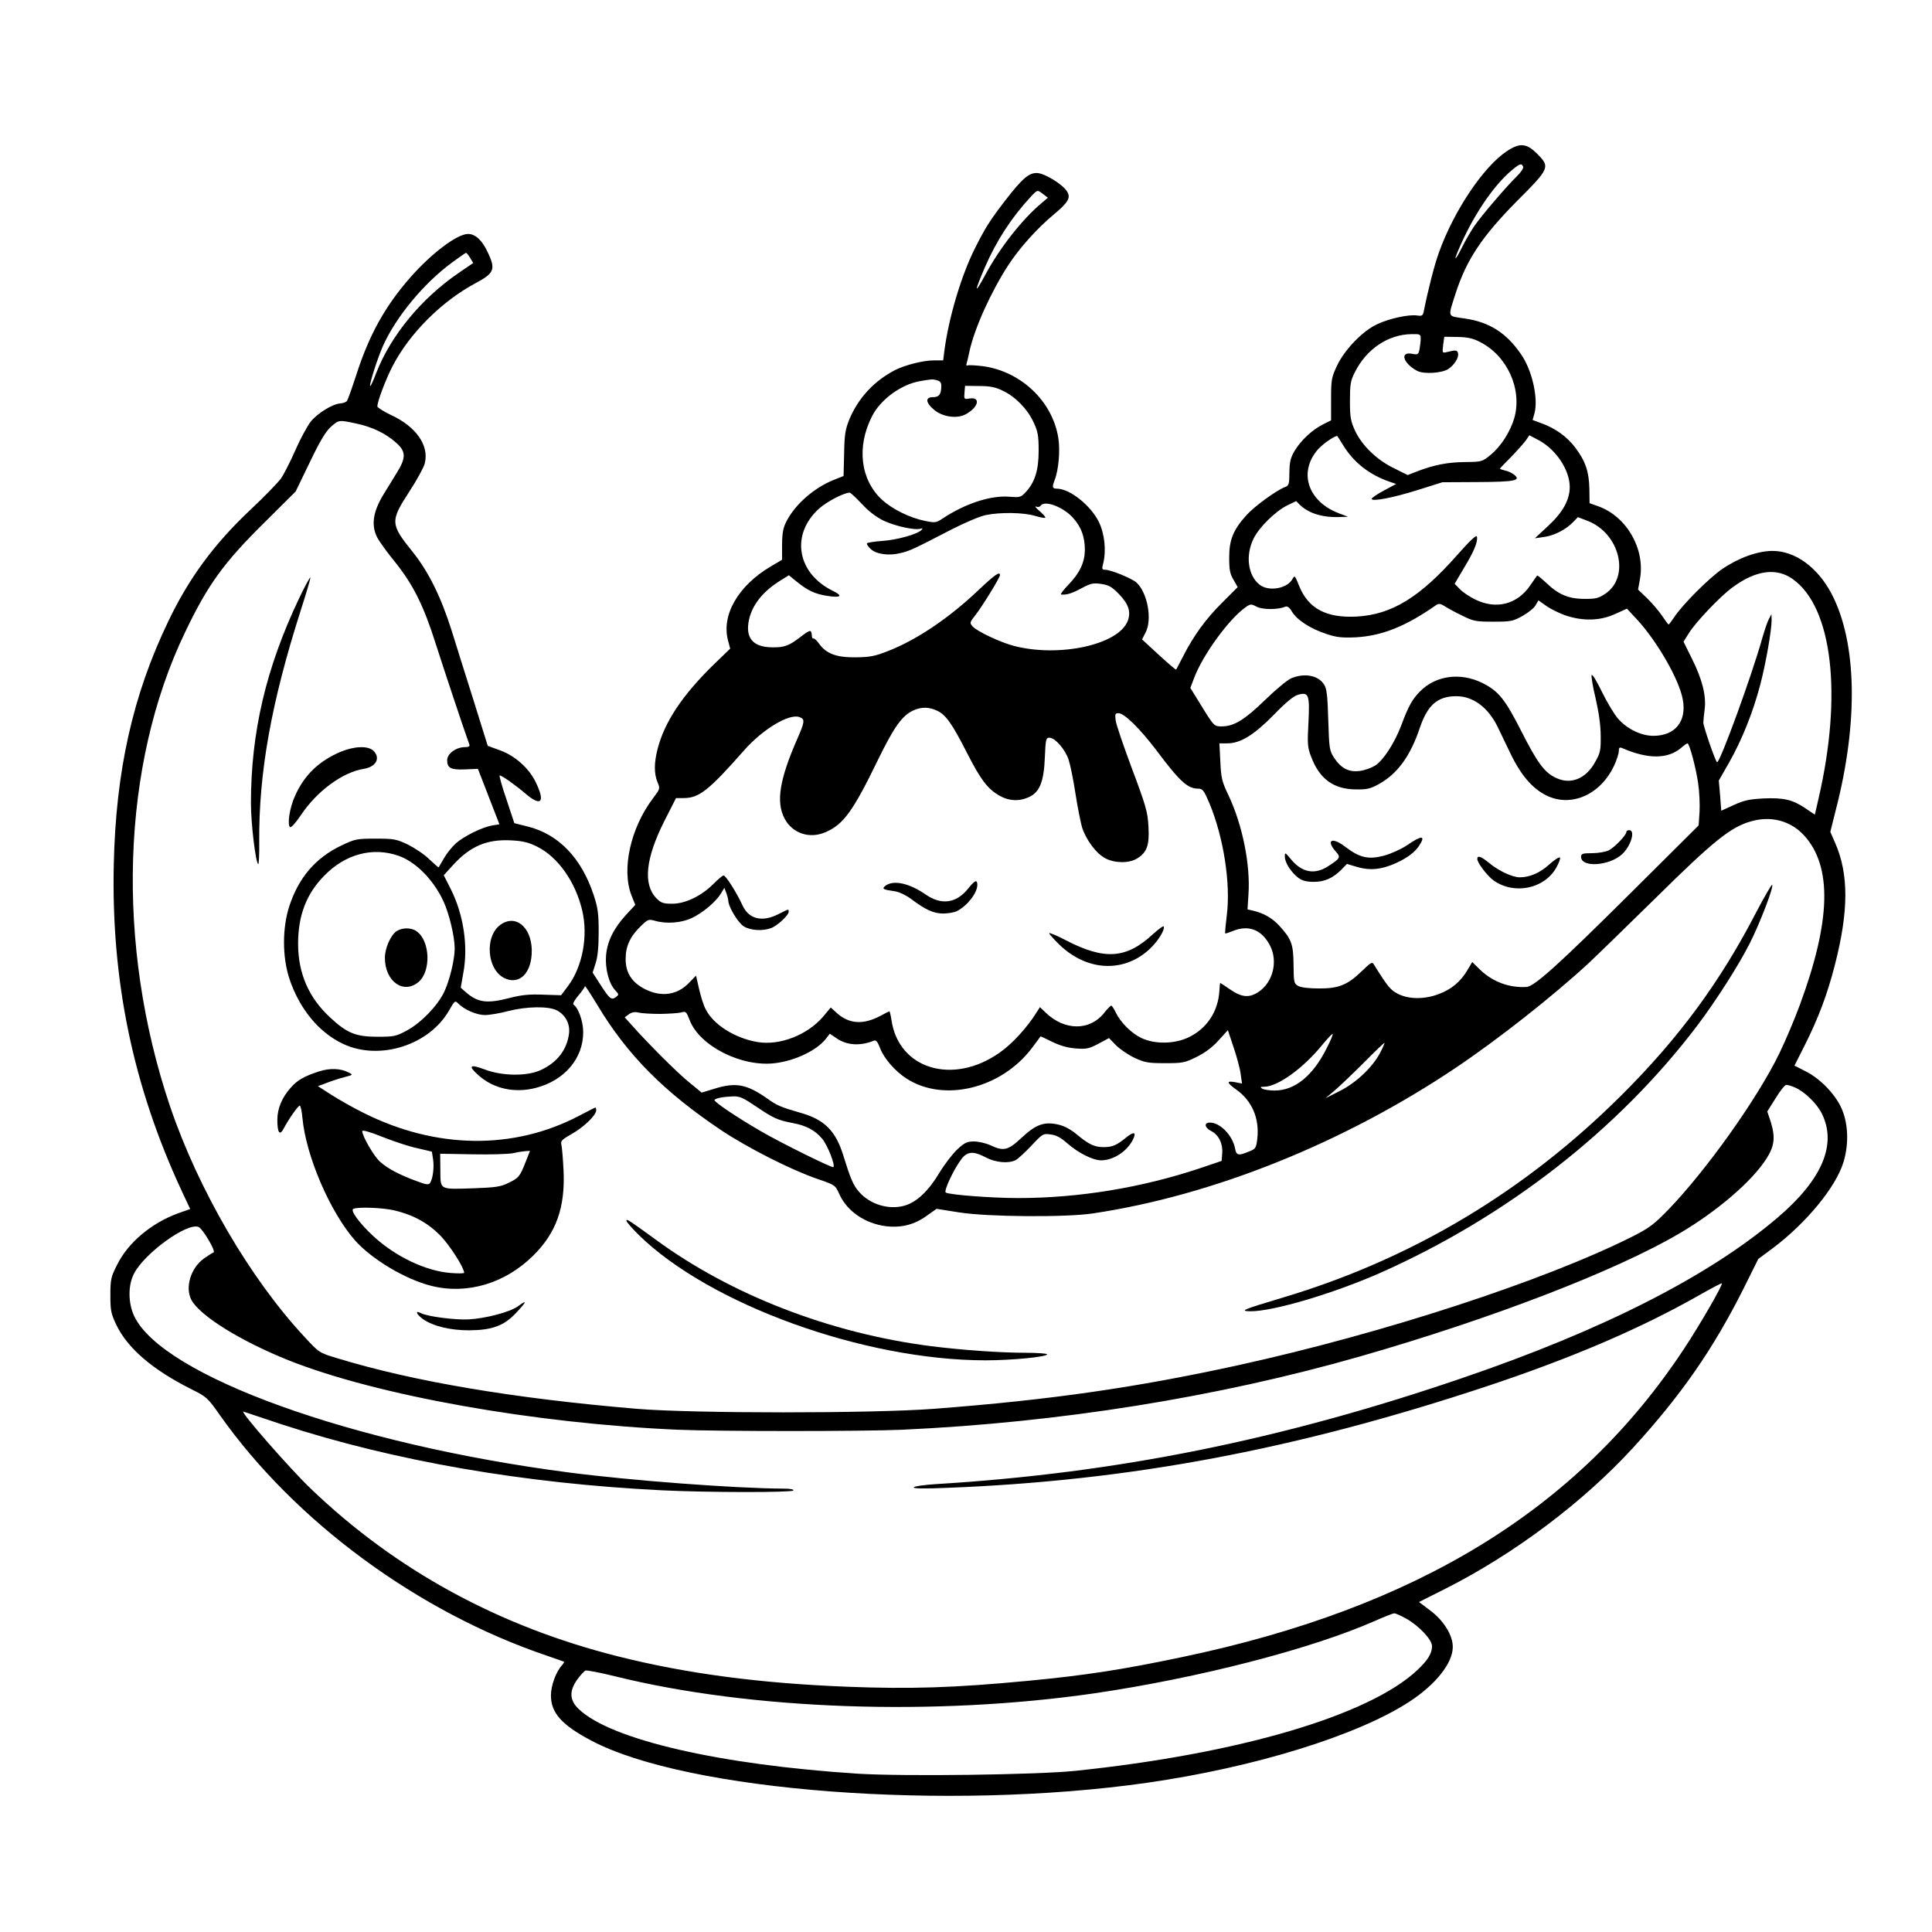 <?xml version="1.0" standalone="no"?>
<!DOCTYPE svg PUBLIC "-//W3C//DTD SVG 20010904//EN"
 "http://www.w3.org/TR/2001/REC-SVG-20010904/DTD/svg10.dtd">
<svg version="1.0" xmlns="http://www.w3.org/2000/svg"
 width="1024pt" height="1024pt" viewBox="0 0 1024 1024"
 preserveAspectRatio="xMidYMid meet">
<g transform="translate(0,1024) scale(0.1,-0.1)"
fill="#000000" stroke="none">
<path d="M7987 9439 c-124 -82 -282 -317 -361 -539 -22 -60 -56 -191 -81 -316
-4 -17 -10 -20 -35 -16 -44 6 -146 -16 -210 -46 -78 -36 -172 -134 -213 -219
-30 -64 -32 -75 -32 -180 l0 -111 -42 -21 c-57 -28 -118 -85 -151 -140 -22
-37 -27 -59 -28 -115 0 -61 -3 -70 -22 -77 -46 -17 -164 -103 -206 -150 -70
-78 -91 -130 -91 -224 0 -65 4 -87 23 -118 l22 -39 -82 -82 c-87 -86 -153
-177 -208 -286 -19 -36 -35 -67 -36 -69 -2 -2 -43 33 -92 78 l-89 82 19 37
c36 69 10 211 -49 265 -24 21 -135 67 -164 67 -18 0 -20 4 -12 33 17 67 8 158
-23 221 -43 87 -153 175 -221 176 -26 0 -28 7 -13 46 21 54 30 159 19 224 -31
193 -197 351 -398 379 -41 5 -79 7 -84 4 -5 -3 -7 3 -3 13 3 11 10 40 15 65
27 121 113 312 206 455 59 90 151 193 240 267 77 64 92 90 70 123 -25 39 -119
96 -159 97 -43 1 -78 -29 -170 -148 -79 -103 -104 -142 -159 -252 -72 -143
-139 -367 -162 -545 l-6 -48 -48 0 c-57 0 -152 -24 -206 -51 -111 -57 -195
-147 -243 -261 -22 -55 -26 -79 -28 -182 l-3 -119 -53 -21 c-104 -42 -203
-129 -249 -218 -18 -34 -23 -60 -24 -124 l0 -81 -61 -36 c-172 -102 -262 -258
-225 -393 l11 -42 -86 -83 c-166 -162 -261 -304 -298 -446 -20 -76 -20 -133
-1 -179 14 -34 14 -35 -24 -85 -119 -157 -168 -377 -114 -515 l20 -50 -49 -53
c-66 -72 -100 -141 -106 -217 -5 -69 15 -147 49 -183 20 -22 20 -23 3 -36 -24
-17 -32 -11 -83 68 l-40 62 16 50 c11 34 16 87 16 165 0 98 -4 127 -26 195
-65 197 -186 323 -349 364 l-72 18 -42 127 c-24 69 -39 126 -36 126 12 0 83
-50 139 -98 83 -70 104 -43 51 65 -36 73 -109 137 -185 165 l-68 25 -73 234
c-41 129 -94 299 -119 379 -57 179 -122 310 -206 415 -119 148 -120 162 -16
322 38 58 74 124 80 146 25 95 -45 196 -180 258 -39 19 -71 39 -71 45 0 26 45
145 81 214 90 174 261 344 441 440 99 53 106 73 62 165 -29 62 -65 95 -103 95
-58 0 -192 -101 -306 -230 -134 -153 -218 -304 -286 -515 -23 -71 -46 -135
-50 -140 -4 -6 -20 -12 -34 -13 -44 -3 -125 -54 -160 -99 -17 -23 -54 -90 -80
-150 -26 -59 -60 -126 -75 -148 -16 -22 -89 -98 -164 -168 -192 -181 -326
-363 -435 -592 -187 -389 -277 -790 -288 -1285 -14 -618 102 -1177 360 -1732
l45 -96 -62 -22 c-144 -52 -269 -157 -327 -277 -31 -61 -34 -76 -34 -158 0
-80 3 -97 31 -156 60 -125 191 -238 398 -342 81 -40 87 -46 151 -137 399 -565
1051 -1045 1735 -1276 47 -16 87 -30 89 -31 2 -2 -3 -11 -12 -21 -30 -33 -57
-106 -57 -158 0 -92 56 -156 213 -239 507 -270 1892 -375 2947 -224 567 81
1114 250 1389 429 140 91 231 205 231 291 0 61 -47 138 -117 191 l-62 47 141
71 c366 185 730 459 994 747 255 279 423 521 584 841 l79 159 78 58 c177 133
334 324 374 456 30 100 25 212 -15 294 -36 73 -113 151 -188 188 l-57 29 54
107 c72 143 120 270 160 426 74 288 74 483 1 649 l-25 57 29 116 c121 467 112
891 -23 1147 -74 140 -193 226 -312 226 -79 0 -181 -37 -267 -96 -70 -48 -211
-189 -255 -256 -14 -21 -27 -38 -29 -38 -2 0 -18 21 -36 48 -18 26 -53 67 -79
92 l-47 45 10 55 c29 160 -70 333 -222 387 l-45 16 -1 76 c-2 92 -21 147 -75
219 -44 58 -107 103 -180 129 l-46 17 10 35 c21 79 -12 228 -71 313 -78 114
-168 171 -299 190 -94 14 -90 1 -47 136 58 177 139 299 325 487 174 174 176
180 105 251 -55 55 -91 58 -159 13z m86 -83 c3 -7 -12 -30 -35 -52 -55 -54
-188 -209 -225 -264 -17 -25 -45 -73 -62 -107 -35 -70 -49 -84 -24 -25 75 180
184 344 286 430 43 36 52 38 60 18z m-2544 -145 l25 -19 -34 -29 c-102 -85
-223 -239 -299 -382 -58 -107 -58 -91 -1 42 61 141 142 265 244 375 35 37 34
37 65 13z m-3037 -338 l16 -27 -79 -54 c-197 -135 -358 -331 -435 -529 -15
-40 -29 -71 -32 -69 -6 7 39 148 69 215 70 154 215 329 364 439 39 28 72 52
75 52 3 0 13 -12 22 -27z m5038 -427 c0 -13 -3 -38 -6 -56 -6 -30 -9 -31 -41
-25 -66 12 -45 -52 29 -91 35 -18 130 -12 164 10 32 21 57 61 52 83 -4 18 -11
19 -59 7 -25 -6 -25 -5 -20 38 l6 43 70 -1 c54 -1 82 -7 120 -27 145 -74 224
-251 181 -403 -22 -74 -71 -151 -128 -197 -42 -34 -45 -35 -133 -36 -91 -1
-161 -14 -253 -49 l-51 -20 -72 36 c-90 43 -170 120 -207 199 -23 51 -27 71
-27 158 0 86 3 107 25 150 61 124 177 203 303 204 43 1 47 -1 47 -23z m-2562
-222 c16 -5 22 -13 21 -33 -1 -42 -12 -56 -44 -56 -43 0 -39 -30 7 -68 45 -37
119 -47 164 -24 69 36 85 94 23 85 -29 -5 -30 -4 -27 31 l3 36 75 -1 c57 0 87
-6 125 -25 66 -31 131 -97 163 -167 23 -49 27 -70 27 -152 0 -104 -21 -169
-71 -221 -23 -25 -31 -26 -82 -22 -99 9 -234 -35 -354 -114 -36 -24 -41 -25
-95 -14 -80 16 -173 62 -227 111 -116 107 -137 281 -54 444 45 89 155 169 255
186 65 11 65 11 91 4z m-3079 -229 c85 -18 157 -53 211 -102 52 -46 53 -79 3
-159 -20 -32 -51 -84 -70 -114 -56 -92 -67 -163 -34 -228 10 -20 53 -80 95
-131 96 -120 152 -232 216 -435 40 -125 148 -451 178 -533 3 -9 -6 -13 -24
-13 -47 0 -94 -35 -94 -69 0 -42 19 -52 95 -49 l68 3 57 -147 57 -147 -38 -6
c-52 -9 -149 -56 -193 -95 -20 -18 -49 -54 -63 -79 -15 -25 -27 -47 -28 -48
-1 -2 -23 18 -50 43 -26 26 -78 60 -114 78 -61 29 -74 31 -171 31 -100 0 -108
-2 -180 -36 -138 -66 -227 -170 -277 -323 -37 -115 -37 -266 0 -381 53 -161
157 -288 286 -348 193 -91 458 -6 562 179 30 52 31 52 49 34 32 -32 97 -60
140 -60 23 0 78 9 123 21 98 25 213 27 258 4 46 -24 71 -71 65 -123 -11 -86
-63 -154 -151 -194 -72 -33 -203 -32 -297 4 -79 30 -89 19 -31 -32 80 -71 191
-95 303 -66 152 39 252 157 251 296 0 57 -26 129 -51 145 -6 4 4 23 25 48 19
22 35 45 35 50 0 6 29 -39 65 -98 159 -266 355 -463 660 -667 140 -93 369
-209 506 -256 96 -33 96 -33 118 -82 41 -90 136 -155 246 -169 83 -10 152 8
218 56 l51 36 120 -19 c151 -24 569 -27 711 -5 634 95 1325 372 1920 771 225
151 517 381 705 555 41 38 203 196 360 350 302 298 392 370 498 401 108 32
213 4 285 -75 149 -165 141 -452 -23 -896 -28 -77 -78 -194 -110 -260 -117
-240 -386 -618 -589 -828 -75 -77 -100 -96 -191 -142 -467 -234 -1315 -511
-2083 -680 -543 -119 -1000 -185 -1617 -232 -326 -25 -1277 -25 -1575 0 -652
55 -1185 145 -1587 268 -97 29 -97 30 -173 112 -290 311 -564 782 -714 1224
-289 857 -259 1807 80 2512 121 253 204 368 425 586 l161 160 75 155 c54 113
85 164 112 188 42 37 42 37 135 17z m5230 -115 c57 -92 138 -156 248 -194 l33
-11 -65 -35 c-36 -19 -65 -39 -65 -44 0 -16 115 6 245 47 l130 41 187 1 c198
1 233 8 192 40 -10 8 -31 18 -46 21 -16 4 -28 8 -28 10 0 2 26 29 58 61 31 32
66 71 78 87 l20 29 53 -28 c90 -50 160 -156 161 -245 0 -70 -37 -136 -116
-209 l-69 -64 49 7 c54 7 117 40 155 80 l24 25 50 -19 c173 -66 229 -299 94
-388 -35 -23 -51 -27 -111 -26 -84 0 -138 24 -203 87 -24 22 -44 39 -46 36 -2
-2 -18 -25 -36 -51 -68 -101 -180 -130 -291 -76 -31 15 -68 40 -83 56 l-27 28
49 83 c53 87 75 140 69 167 -2 11 -36 -20 -102 -95 -199 -226 -349 -319 -537
-329 -160 -8 -255 43 -303 162 -22 55 -24 58 -35 38 -27 -52 -127 -69 -175
-31 -62 49 -76 156 -31 246 31 61 116 144 179 175 l46 22 22 -22 c49 -45 123
-67 218 -62 l35 1 -50 19 c-161 62 -213 213 -114 333 23 28 80 70 106 77 1 0
15 -22 32 -50z m-2552 -310 c37 -40 76 -70 117 -90 62 -29 167 -52 196 -42 11
3 12 2 4 -7 -20 -22 -130 -53 -207 -58 -43 -3 -80 -9 -82 -13 -2 -4 6 -17 20
-30 30 -28 98 -37 160 -21 49 12 68 21 267 124 70 36 152 71 183 77 77 16 200
14 260 -4 27 -8 52 -13 55 -10 3 3 -11 19 -30 35 -19 17 -28 27 -19 24 10 -4
20 -2 24 4 20 33 125 -7 176 -68 41 -47 59 -98 59 -167 -1 -65 -27 -121 -87
-183 -27 -28 -45 -52 -39 -52 28 -3 56 5 108 33 50 27 63 29 105 23 40 -6 56
-15 94 -54 52 -54 65 -96 45 -145 -52 -124 -361 -191 -600 -130 -71 18 -197
77 -221 104 -16 18 -16 21 15 60 36 46 130 198 130 212 0 21 -27 2 -110 -76
-158 -151 -332 -268 -484 -327 -69 -27 -95 -32 -171 -33 -102 -1 -156 19 -195
74 -12 17 -25 28 -29 26 -4 -3 -8 5 -8 16 -3 32 -8 32 -59 -7 -62 -48 -87 -57
-151 -56 -103 1 -144 50 -123 147 18 80 75 151 168 208 l43 27 42 -34 c58 -47
96 -65 160 -75 74 -12 87 -1 32 26 -191 93 -226 299 -74 436 41 37 129 83 162
85 4 1 33 -26 64 -59z m4936 -400 c209 -150 263 -611 136 -1161 l-20 -87 -50
34 c-68 46 -117 57 -224 52 -73 -4 -102 -10 -156 -35 l-66 -30 -6 80 -7 80 55
96 c69 122 127 268 165 413 30 115 60 288 60 343 l-1 30 -13 -25 c-8 -14 -23
-59 -35 -100 -54 -195 -224 -661 -240 -660 -8 1 -73 190 -73 210 0 8 3 40 7
70 9 73 -12 158 -69 272 l-43 87 29 46 c36 58 166 195 231 242 123 91 233 106
320 43z m-1208 -191 c93 -32 185 -30 264 6 l64 29 55 -59 c107 -117 222 -317
241 -422 22 -116 -40 -193 -156 -193 -65 0 -140 37 -187 91 -21 24 -59 88 -86
143 -26 54 -50 94 -54 88 -3 -5 6 -61 21 -123 17 -74 27 -144 27 -199 1 -76
-2 -91 -29 -138 -50 -92 -133 -124 -214 -82 -57 29 -93 78 -177 243 -87 172
-122 215 -209 258 -115 56 -245 39 -328 -45 -41 -41 -62 -78 -101 -183 -36
-94 -95 -184 -138 -211 -20 -12 -55 -25 -80 -28 -58 -8 -99 13 -136 68 -26 40
-27 48 -32 203 -4 133 -8 166 -23 188 -31 48 -104 61 -173 32 -20 -8 -82 -60
-139 -115 -108 -105 -164 -139 -227 -140 -43 0 -42 -2 -114 115 l-55 89 21 55
c47 122 182 308 270 371 28 20 31 20 61 4 32 -16 112 -16 150 0 12 5 23 -2 38
-28 27 -43 96 -88 181 -116 54 -18 80 -21 155 -18 140 8 264 57 427 171 14 9
23 8 45 -6 16 -10 57 -33 93 -50 60 -30 73 -32 165 -32 92 0 104 2 154 30 30
17 62 42 70 57 l15 26 41 -29 c22 -16 67 -38 100 -50z m-1360 -569 c-6 -112
-5 -131 14 -180 44 -118 119 -173 236 -174 59 -1 78 3 123 28 99 55 167 148
218 300 41 120 94 166 193 166 89 0 169 -60 219 -163 11 -23 41 -85 66 -137
55 -116 117 -189 192 -226 132 -65 288 4 360 160 13 28 24 62 24 75 0 18 4 22
18 16 135 -59 240 -59 311 0 16 14 31 25 35 25 10 0 44 -126 56 -208 7 -45 10
-114 8 -154 l-5 -73 -354 -352 c-388 -386 -517 -502 -558 -504 -92 -6 -181 28
-247 92 l-41 40 -26 -44 c-36 -60 -84 -101 -152 -126 -74 -28 -155 -28 -213 0
-42 21 -56 38 -129 155 -10 18 -15 15 -65 -33 -75 -73 -123 -93 -228 -92 -52
0 -94 5 -109 13 -23 13 -24 19 -25 112 -1 111 -11 137 -77 209 -37 40 -85 67
-141 79 l-26 6 5 79 c11 158 -32 370 -106 526 -34 71 -39 90 -43 178 l-5 97
41 0 c70 0 141 43 247 151 65 67 106 101 130 107 56 15 61 -1 54 -148z m-1968
63 c46 -21 80 -70 158 -223 73 -143 108 -189 170 -226 52 -30 107 -33 160 -8
56 26 78 82 83 212 4 94 6 102 24 102 30 0 84 -62 102 -117 9 -27 25 -106 36
-178 11 -71 27 -152 35 -180 22 -68 76 -140 125 -165 51 -26 125 -26 167 0 52
32 66 70 60 169 -4 77 -13 109 -87 306 -45 121 -85 237 -87 258 -4 32 -2 37
15 37 31 0 114 -82 199 -194 126 -168 167 -206 224 -206 23 0 30 -9 59 -77 75
-180 114 -427 92 -596 -6 -50 -10 -93 -8 -94 2 -2 19 4 39 12 85 35 155 8 199
-78 42 -83 15 -193 -61 -244 -49 -33 -89 -30 -150 12 -28 19 -52 35 -53 35 -2
0 -4 -19 -5 -42 -7 -109 -65 -198 -161 -245 -75 -37 -182 -39 -254 -4 -52 25
-110 83 -135 136 -9 19 -20 35 -23 35 -4 0 -21 -17 -38 -39 -76 -95 -208 -95
-309 1 l-31 30 -18 -28 c-49 -79 -131 -169 -197 -214 -246 -173 -534 -87 -572
173 -4 26 -9 47 -11 47 -1 0 -24 -11 -49 -25 -90 -47 -163 -43 -229 15 l-33
30 -40 -48 c-84 -98 -230 -155 -349 -135 -120 21 -233 92 -274 174 -11 20 -26
69 -35 108 l-16 70 -37 -38 c-62 -65 -145 -77 -231 -35 -72 36 -106 88 -105
163 0 67 25 119 81 173 36 35 41 37 73 28 61 -18 141 -12 196 14 58 27 128 86
155 130 l18 30 11 -28 c5 -15 10 -33 10 -39 0 -33 52 -118 82 -137 36 -22 100
-26 145 -9 33 12 93 68 93 86 0 16 4 17 -54 -12 -88 -45 -159 -26 -192 49 -27
60 -87 156 -99 156 -5 0 -30 -21 -55 -46 -63 -63 -148 -104 -217 -104 -47 0
-59 4 -83 28 -73 74 -59 211 41 410 l62 122 40 0 c82 0 133 40 319 251 100
114 241 199 296 178 30 -11 28 -24 -17 -126 -90 -208 -108 -325 -63 -411 42
-80 134 -110 219 -72 94 41 145 112 275 380 88 180 130 239 192 266 42 18 81
17 123 -3z m-2123 -719 c112 -54 206 -187 242 -340 32 -136 1 -299 -76 -401
l-36 -48 -94 3 c-72 3 -115 -1 -177 -17 -123 -32 -171 -25 -235 31 l-26 23 14
80 c26 139 1 306 -65 439 l-39 77 50 55 c91 99 178 136 304 130 63 -3 93 -10
138 -32z m-731 -50 c90 -32 183 -125 236 -238 31 -65 61 -190 61 -253 0 -60
-28 -173 -56 -231 -36 -74 -121 -162 -196 -203 -59 -32 -69 -34 -158 -34 -114
0 -161 19 -250 102 -114 105 -170 235 -170 391 0 150 44 265 139 361 112 115
257 153 394 105z m1387 -838 c47 1 97 4 111 8 24 7 27 4 44 -40 52 -138 276
-251 453 -229 107 13 222 68 270 130 l20 26 36 -24 c54 -38 126 -42 197 -13
12 5 20 -4 33 -38 21 -56 81 -125 143 -164 198 -126 501 -51 663 164 24 32 45
60 45 61 0 1 28 -12 62 -29 42 -20 82 -32 125 -35 56 -4 69 -2 120 25 l56 30
37 -38 c21 -21 65 -51 99 -67 54 -25 72 -28 161 -28 93 0 105 2 167 33 43 21
84 51 116 87 l50 55 31 -93 c17 -50 34 -114 37 -141 l7 -49 -36 7 c-48 9 -46
-2 4 -38 85 -60 125 -153 113 -261 -6 -51 -9 -55 -46 -69 -55 -23 -65 -20 -72
17 -13 69 -79 137 -133 137 -33 0 -29 -27 7 -45 39 -20 62 -66 58 -117 l-3
-41 -115 -39 c-309 -103 -641 -158 -964 -158 -140 0 -361 17 -383 29 -13 7 42
124 83 178 31 41 64 43 130 8 51 -27 120 -33 157 -14 12 6 50 41 84 77 59 63
62 65 102 59 29 -3 54 -17 88 -47 57 -50 135 -90 179 -90 64 0 136 46 168 108
21 42 7 47 -35 13 -50 -41 -73 -51 -119 -51 -49 0 -79 14 -145 69 -32 26 -65
44 -98 51 -74 16 -117 0 -193 -71 -72 -67 -94 -72 -165 -39 -24 11 -63 20 -87
20 -36 0 -49 -6 -87 -41 -25 -23 -68 -79 -96 -125 -58 -97 -121 -156 -184
-174 -85 -24 -183 6 -242 73 -31 36 -45 69 -83 192 -40 130 -99 190 -224 226
-108 31 -127 39 -180 77 -109 76 -166 87 -281 51 l-66 -20 -67 55 c-62 50
-217 205 -304 303 l-37 41 22 16 c15 11 31 14 52 9 17 -4 68 -7 115 -7z m3531
-183 c-73 -146 -169 -223 -275 -223 -28 0 -58 5 -66 10 -12 8 -10 10 10 10 72
0 209 99 310 224 25 30 48 55 53 56 4 0 -10 -35 -32 -77z m283 -25 c-41 -76
-126 -157 -214 -201 l-75 -38 50 42 c28 24 97 90 155 148 58 59 107 105 108
104 2 -1 -9 -26 -24 -55z m2200 -182 c49 -21 114 -83 141 -136 83 -164 4 -352
-235 -555 -363 -309 -923 -594 -1667 -848 -959 -328 -1834 -505 -2791 -563
-62 -4 -115 -11 -119 -17 -4 -7 54 -8 173 -3 974 37 1857 204 2869 540 450
150 811 305 1119 480 65 37 120 66 122 64 7 -7 -117 -221 -201 -348 -560 -848
-1414 -1372 -2660 -1633 -314 -66 -512 -97 -820 -126 -388 -37 -622 -44 -955
-31 -461 18 -848 69 -1211 160 -634 159 -1181 457 -1632 890 -114 109 -384
419 -356 408 8 -3 100 -33 204 -68 596 -194 1283 -313 2015 -349 245 -12 688
-12 695 -1 4 6 -17 10 -52 10 -255 1 -813 43 -1141 86 -1145 149 -2152 512
-2301 829 -32 68 -33 163 -1 224 55 108 281 272 342 248 21 -7 94 -130 80
-135 -6 -2 -29 -17 -52 -33 -69 -50 -100 -152 -66 -218 44 -84 261 -219 516
-321 467 -186 1302 -335 2065 -368 221 -9 973 -9 1185 0 833 38 1672 172 2430
389 697 200 1354 453 1692 652 196 115 381 273 458 392 46 70 51 118 24 203
l-17 51 44 70 c24 39 49 71 57 71 7 0 28 -6 46 -14z m-5506 -101 c91 -62 114
-72 192 -87 72 -13 121 -39 158 -84 29 -35 70 -140 59 -150 -6 -6 -275 127
-382 189 -133 77 -256 160 -248 168 10 9 46 16 99 18 35 1 54 -8 122 -54z
m3447 -2715 c68 -39 135 -111 135 -145 0 -39 -23 -75 -78 -127 -257 -241 -947
-444 -1814 -534 -207 -21 -905 -30 -1150 -15 -733 47 -1310 180 -1480 342 -50
47 -52 96 -8 158 17 23 37 44 43 47 7 2 78 -11 158 -31 719 -178 1694 -212
2539 -90 552 81 1151 235 1490 385 47 21 91 38 99 39 7 1 37 -13 66 -29z"/>
<path d="M1585 7068 c-175 -368 -255 -709 -255 -1086 0 -108 26 -322 39 -322
3 0 6 53 5 117 -3 367 64 740 220 1228 30 93 53 171 51 174 -3 2 -30 -48 -60
-111z"/>
<path d="M1807 6256 c-115 -48 -195 -124 -244 -236 -28 -61 -42 -154 -25 -164
6 -3 31 25 57 64 84 126 220 227 333 245 65 10 90 57 52 95 -28 28 -99 26
-173 -4z"/>
<path d="M9310 5408 c-192 -372 -414 -673 -718 -975 -510 -508 -1110 -866
-1788 -1069 -217 -65 -237 -73 -177 -74 120 -1 436 93 683 201 675 299 1268
761 1688 1316 95 126 217 316 276 433 54 106 132 310 118 310 -4 0 -41 -64
-82 -142z"/>
<path d="M1690 4561 c-79 -26 -113 -45 -150 -87 -46 -52 -70 -110 -70 -169 0
-71 13 -87 35 -44 26 49 75 119 84 119 4 0 11 -30 14 -66 19 -203 148 -501
280 -650 89 -99 264 -204 402 -239 189 -48 392 12 541 160 122 120 170 255
161 450 -3 61 -8 121 -11 135 -6 22 0 29 55 60 63 36 129 99 129 125 0 8 -2
15 -4 15 -2 0 -41 -20 -87 -44 -346 -182 -758 -177 -1141 15 -57 28 -134 72
-173 97 l-70 45 48 18 c26 10 68 24 93 30 45 12 46 12 23 24 -44 23 -101 25
-159 6z m519 -406 l80 -19 6 -38 c7 -40 0 -104 -15 -127 -7 -12 -19 -11 -72 9
-88 32 -151 65 -192 101 -33 28 -96 137 -96 164 0 7 41 -4 105 -30 58 -23 141
-51 184 -60z m576 -76 c-30 -76 -36 -83 -93 -110 -38 -19 -68 -23 -178 -27
-188 -6 -179 -11 -180 95 l-1 88 171 -3 c94 -2 191 1 216 6 25 6 55 10 67 11
l22 1 -24 -61z m-696 -254 c104 -25 180 -67 248 -137 50 -53 123 -168 123
-194 0 -4 -33 -4 -72 -1 -131 10 -292 87 -408 194 -74 68 -126 139 -107 146
26 11 155 6 216 -8z"/>
<path d="M3320 3770 c0 -6 29 -39 64 -74 375 -369 1194 -666 1840 -666 138 0
326 18 326 32 0 4 -51 8 -112 8 -134 0 -337 14 -503 35 -535 68 -1061 272
-1460 565 -140 102 -155 112 -155 100z"/>
<path d="M2743 3315 c-41 -29 -168 -63 -258 -68 -71 -4 -222 15 -256 34 -31
16 -22 -7 12 -32 54 -38 145 -60 246 -60 121 1 184 24 247 91 60 64 63 74 9
35z"/>
<path d="M8620 5830 c0 -16 -61 -80 -93 -97 -17 -8 -55 -15 -88 -15 -51 0 -59
-3 -59 -19 0 -59 150 -49 218 14 47 44 71 127 37 127 -8 0 -15 -4 -15 -10z"/>
<path d="M7459 5761 c-31 -21 -86 -46 -123 -56 -82 -22 -129 -12 -206 47 -72
55 -105 35 -47 -29 23 -26 20 -33 -40 -72 -73 -49 -142 -37 -201 35 -31 37
-32 38 -32 13 0 -31 34 -84 73 -113 20 -14 42 -20 80 -20 58 0 100 19 146 64
l30 31 57 -17 c67 -19 126 -13 202 21 63 29 100 57 124 93 36 55 14 56 -63 3z"/>
<path d="M7830 5687 c0 -20 54 -91 87 -114 109 -77 269 -44 332 69 14 25 23
50 19 53 -4 4 -29 -12 -57 -37 -49 -45 -104 -68 -157 -68 -39 1 -109 33 -160
75 -45 37 -64 43 -64 22z"/>
<path d="M5132 5531 c-63 -79 -142 -90 -226 -32 -87 60 -169 78 -212 47 -22
-17 -15 -21 49 -30 22 -3 58 -20 85 -40 78 -59 121 -78 173 -78 27 1 58 6 71
13 55 28 108 96 108 139 0 30 -13 25 -48 -19z"/>
<path d="M6111 5289 c-141 -131 -256 -139 -461 -33 -46 24 -86 41 -89 38 -2
-2 21 -29 53 -60 144 -140 337 -152 474 -29 47 42 87 105 80 125 -2 4 -27 -14
-57 -41z"/>
<path d="M2659 5343 c-95 -59 -80 -252 23 -291 72 -28 130 28 136 131 8 129
-75 213 -159 160z"/>
<path d="M2101 5304 c-31 -22 -61 -90 -61 -141 0 -124 98 -195 178 -128 68 57
62 219 -10 269 -29 21 -77 20 -107 0z"/>
</g>
</svg>
